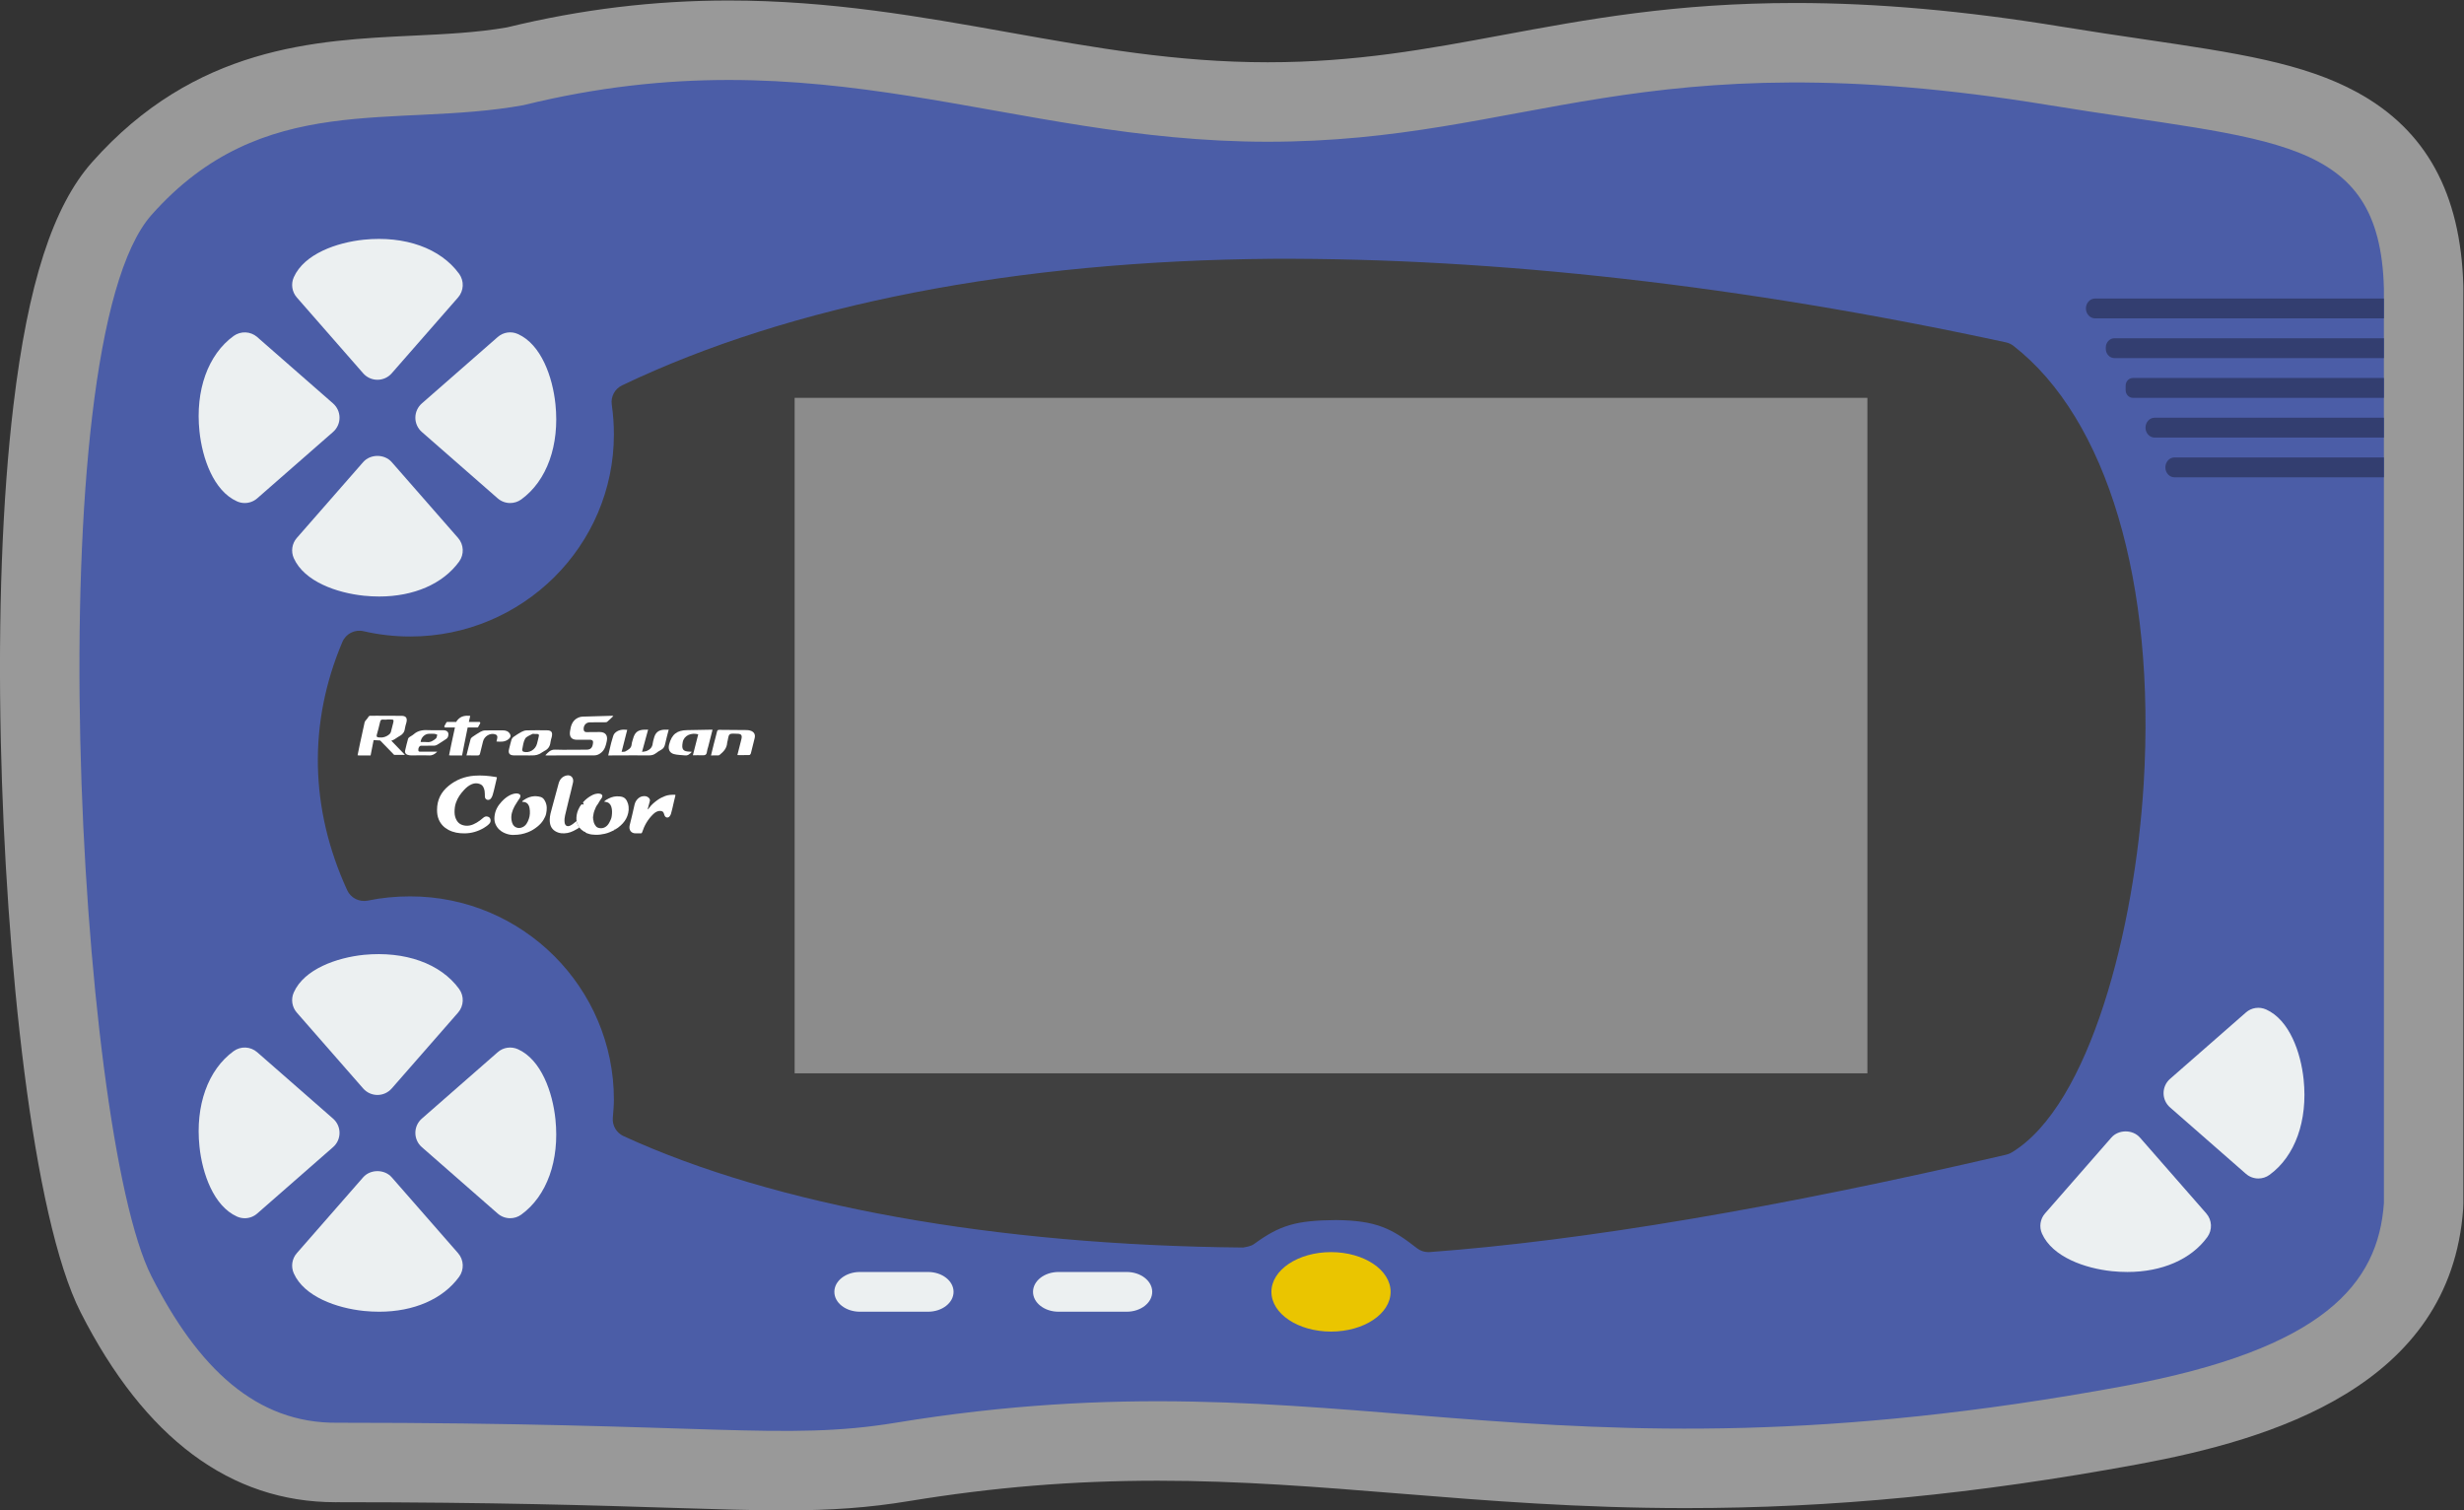 <?xml version="1.0" encoding="UTF-8" standalone="no"?>
<svg
   xmlns:dc="http://purl.org/dc/elements/1.1/"
   xmlns:cc="http://creativecommons.org/ns#"
   xmlns:rdf="http://www.w3.org/1999/02/22-rdf-syntax-ns#"
   xmlns:svg="http://www.w3.org/2000/svg"
   xmlns="http://www.w3.org/2000/svg"
   viewBox="0 0 330.667 202.667"
   height="202.667"
   width="330.667"
   xml:space="preserve"
   id="svg2"
   version="1.1"><rect x="0" y="0" width="330.667" height="202.667" fill="#333333" stroke="none"/><defs
     id="defs6"><clipPath
       id="clipPath18"
       clipPathUnits="userSpaceOnUse"><path
         id="path16"
         d="M 0,256 H 256 V 0 H 0 Z" /></clipPath><clipPath
       id="clipPath26"
       clipPathUnits="userSpaceOnUse"><path
         id="path24"
         d="M 4,204 H 252 V 52 H 4 Z" /></clipPath></defs><g
     transform="matrix(1.333,0,0,-1.333,-5.333,272)"
     id="g10"><g
       id="g12"><g
         clip-path="url(#clipPath18)"
         id="g14"><g
           id="g20"><g
             id="g22" /><g
             id="g34"><g
               style="opacity:0.5"
               id="g32"
               clip-path="url(#clipPath26)"><g
                 id="g30"
                 transform="translate(77.371,204)"><path
                   id="path28"
                   style="fill:#ffffff;fill-opacity:1;fill-rule:nonzero;stroke:none"
                   d="m 0,0 c -7.538,0 -14.841,-0.884 -22.317,-2.703 -3.006,-0.527 -6.162,-0.678 -9.498,-0.836 -9.762,-0.465 -21.911,-1.042 -32.287,-12.739 -3.939,-4.439 -6.455,-12.229 -7.92,-24.516 -1.112,-9.326 -1.55,-21.009 -1.265,-33.787 0.483,-21.692 3.156,-47.879 8.037,-57.483 6.447,-12.683 15.081,-19.114 25.663,-19.114 l 0.198,0.001 c 15.704,0 26.121,-0.329 33.728,-0.569 4.496,-0.142 8.048,-0.254 11.221,-0.254 4.835,0 8.585,0.278 12.538,0.929 8.56,1.404 16.533,2.058 25.088,2.058 8.336,0 16.089,-0.627 24.297,-1.29 8.93,-0.722 18.164,-1.468 28.885,-1.468 14.719,0 29.174,1.402 45.491,4.411 13.457,2.482 31.492,7.849 32.75,25.729 0.013,0.187 0.02,0.374 0.02,0.561 v 92.114 c 0,0.074 -0.001,0.149 -0.003,0.223 -0.26,9.319 -3.749,15.69 -10.668,19.477 -5.445,2.981 -12.181,3.976 -21.505,5.353 -2.611,0.385 -5.309,0.784 -8.242,1.264 -9.799,1.607 -18.582,2.388 -26.854,2.388 -12.09,0 -20.957,-1.647 -29.533,-3.24 -7.546,-1.402 -14.673,-2.727 -23.569,-2.727 -9.191,0 -17.403,1.465 -26.097,3.016 C 19.335,-1.628 10.212,0 0,0" /></g></g></g></g><g
           transform="translate(19.253,75.561)"
           id="g36"><path
             id="path38"
             style="fill:#4b5da7;fill-opacity:1;fill-rule:nonzero;stroke:none"
             d="m 0,0 c 4.685,-9.217 10.529,-14.83 18.729,-14.738 37.458,0 44.949,-1.852 56.187,0 44.949,7.369 63.678,-7.369 123.61,3.684 20.197,3.725 25.65,10.306 26.221,18.423 v 92.114 c -0.432,15.519 -11.238,14.738 -33.712,18.423 -41.31,6.772 -52.441,-3.685 -78.662,-3.685 -26.22,0 -44.949,11.054 -74.915,3.685 C 24.415,115.528 11.237,119.518 0,106.852 -11.631,93.742 -7.492,14.738 0,0" /></g><g
           transform="translate(206.71,169.231)"
           id="g40"><path
             id="path42"
             style="fill:#404040;fill-opacity:1;fill-rule:nonzero;stroke:none"
             d="m 0,0 c -0.222,0.173 -0.477,0.293 -0.753,0.352 -26.565,5.744 -51.409,8.509 -73.779,8.415 -25.854,-0.188 -48.519,-4.594 -65.549,-12.742 -0.735,-0.351 -1.155,-1.139 -1.037,-1.946 0.14,-0.961 0.213,-1.986 0.213,-2.987 0,-11.221 -9.195,-20.349 -20.498,-20.349 -1.594,0 -3.177,0.18 -4.702,0.532 -0.899,0.207 -1.785,-0.256 -2.138,-1.086 -3.447,-8.142 -3.28,-16.783 0.487,-24.988 0.361,-0.789 1.221,-1.214 2.077,-1.047 1.346,0.284 2.786,0.426 4.276,0.426 11.303,0 20.498,-9.183 20.498,-20.466 0,-0.563 -0.053,-1.152 -0.109,-1.82 -0.067,-0.782 0.364,-1.519 1.077,-1.846 15.261,-7.006 37.411,-10.989 62.373,-11.218 0.355,0.066 0.791,0.124 1.115,0.36 2.601,1.897 4.217,2.369 8.237,2.406 4.127,-0.044 5.648,-0.876 8.152,-2.831 0.328,-0.258 0.732,-0.396 1.147,-0.396 0.047,0 0.091,0 0.138,0.003 15.497,1.149 35.027,4.448 58.051,9.808 0.189,0.047 0.371,0.12 0.538,0.218 7.88,4.746 12.415,22.569 13.292,37.126 C 14.325,-23.821 9.426,-7.344 0,0" /></g><g
           transform="translate(144,74)"
           id="g44"><path
             id="path46"
             style="fill:#eac500;fill-opacity:1;fill-rule:nonzero;stroke:none"
             d="m 0,0 c 0,-2.209 -2.686,-4 -6,-4 -3.314,0 -6,1.791 -6,4 0,2.209 2.686,4 6,4 3.314,0 6,-1.791 6,-4" /></g><g
           transform="translate(110.571,76)"
           id="g48"><path
             id="path50"
             style="fill:#ecf0f1;fill-opacity:1;fill-rule:nonzero;stroke:none"
             d="m 0,0 h 6.857 c 1.42,0 2.572,-0.895 2.572,-2 0,-1.105 -1.152,-2 -2.572,-2 H 0 c -1.42,0 -2.571,0.895 -2.571,2 0,1.105 1.151,2 2.571,2" /></g><g
           transform="translate(90.571,76)"
           id="g52"><path
             id="path54"
             style="fill:#ecf0f1;fill-opacity:1;fill-rule:nonzero;stroke:none"
             d="m 0,0 h 6.857 c 1.42,0 2.572,-0.895 2.572,-2 0,-1.105 -1.152,-2 -2.572,-2 H 0 c -1.42,0 -2.571,0.895 -2.571,2 0,1.105 1.151,2 2.571,2" /></g><g
           transform="translate(40.563,166.471)"
           id="g56"><path
             id="path58"
             style="fill:#ecf0f1;fill-opacity:1;fill-rule:nonzero;stroke:none"
             d="m 0,0 c 0.363,-0.416 0.887,-0.652 1.437,-0.652 0.55,0 1.074,0.236 1.437,0.652 l 6.68,7.635 c 0.585,0.669 0.63,1.657 0.108,2.379 C 7.789,12.592 4.21,13.867 0.067,13.451 -2.65,13.168 -5.929,12.029 -6.984,9.673 -7.289,8.992 -7.17,8.196 -6.68,7.635 Z" /></g><g
           transform="translate(43.437,157.531)"
           id="g60"><path
             id="path62"
             style="fill:#ecf0f1;fill-opacity:1;fill-rule:nonzero;stroke:none"
             d="m 0,0 c -0.727,0.831 -2.147,0.831 -2.874,0 l -6.68,-7.635 c -0.49,-0.561 -0.609,-1.357 -0.304,-2.038 1.055,-2.356 4.334,-3.495 7.051,-3.778 0.526,-0.054 1.042,-0.08 1.547,-0.08 3.47,0 6.412,1.265 8.048,3.517 0.522,0.722 0.477,1.71 -0.108,2.379 z" /></g><g
           transform="translate(38.183,162.001)"
           id="g64"><path
             id="path66"
             style="fill:#ecf0f1;fill-opacity:1;fill-rule:nonzero;stroke:none"
             d="m 0,0 c 0,0.55 -0.237,1.074 -0.652,1.437 l -7.635,6.681 c -0.672,0.589 -1.658,0.626 -2.378,0.108 -2.579,-1.875 -3.865,-5.462 -3.437,-9.596 0.284,-2.718 1.422,-5.997 3.778,-7.052 0.252,-0.114 0.517,-0.168 0.781,-0.168 0.453,0 0.902,0.162 1.256,0.472 l 7.635,6.681 C -0.237,-1.074 0,-0.55 0,0" /></g><g
           transform="translate(59.919,163.371)"
           id="g68"><path
             id="path70"
             style="fill:#ecf0f1;fill-opacity:1;fill-rule:nonzero;stroke:none"
             d="M 0,0 C -0.283,2.718 -1.422,5.997 -3.778,7.052 -4.46,7.363 -5.256,7.24 -5.815,6.748 l -7.634,-6.681 c -0.416,-0.363 -0.653,-0.887 -0.653,-1.437 0,-0.55 0.237,-1.074 0.653,-1.437 l 7.634,-6.681 c 0.358,-0.313 0.807,-0.472 1.256,-0.472 0.393,0 0.787,0.121 1.122,0.364 C -0.857,-7.721 0.429,-4.135 0,0" /></g><g
           transform="translate(40.563,94.474)"
           id="g72"><path
             id="path74"
             style="fill:#ecf0f1;fill-opacity:1;fill-rule:nonzero;stroke:none"
             d="m 0,0 c 0.363,-0.414 0.887,-0.653 1.437,-0.653 0.55,0 1.074,0.239 1.437,0.653 l 6.68,7.637 c 0.586,0.671 0.63,1.656 0.108,2.379 -1.875,2.577 -5.465,3.833 -9.591,3.438 -2.72,-0.283 -6,-1.424 -7.055,-3.781 C -7.29,8.994 -7.17,8.196 -6.68,7.637 Z" /></g><g
           transform="translate(43.437,85.532)"
           id="g76"><path
             id="path78"
             style="fill:#ecf0f1;fill-opacity:1;fill-rule:nonzero;stroke:none"
             d="m 0,0 c -0.727,0.828 -2.147,0.828 -2.874,0 l -6.68,-7.637 c -0.49,-0.559 -0.61,-1.357 -0.304,-2.036 1.055,-2.357 4.335,-3.498 7.055,-3.781 0.524,-0.052 1.04,-0.078 1.545,-0.078 3.469,0 6.41,1.264 8.046,3.516 0.522,0.723 0.477,1.708 -0.108,2.379 z" /></g><g
           transform="translate(38.183,90.003)"
           id="g80"><path
             id="path82"
             style="fill:#ecf0f1;fill-opacity:1;fill-rule:nonzero;stroke:none"
             d="m 0,0 c 0,0.552 -0.237,1.074 -0.652,1.436 l -7.635,6.682 c -0.673,0.589 -1.659,0.634 -2.378,0.108 -2.58,-1.872 -3.864,-5.459 -3.437,-9.591 0.281,-2.718 1.422,-6 3.778,-7.059 0.25,-0.112 0.516,-0.168 0.781,-0.168 0.453,0 0.902,0.161 1.256,0.474 l 7.635,6.682 C -0.237,-1.074 0,-0.552 0,0" /></g><g
           transform="translate(59.919,91.368)"
           id="g84"><path
             id="path86"
             style="fill:#ecf0f1;fill-opacity:1;fill-rule:nonzero;stroke:none"
             d="M 0,0 C -0.281,2.718 -1.422,6 -3.778,7.059 -4.455,7.361 -5.256,7.253 -5.815,6.753 L -13.45,0.071 c -0.415,-0.362 -0.652,-0.884 -0.652,-1.436 0,-0.552 0.237,-1.074 0.652,-1.435 l 7.635,-6.683 c 0.358,-0.313 0.807,-0.473 1.256,-0.473 0.393,0 0.786,0.119 1.122,0.365 C -0.857,-7.719 0.427,-4.132 0,0" /></g><g
           transform="translate(219.437,89.532)"
           id="g88"><path
             id="path90"
             style="fill:#ecf0f1;fill-opacity:1;fill-rule:nonzero;stroke:none"
             d="m 0,0 c -0.727,0.828 -2.147,0.828 -2.874,0 l -6.68,-7.637 c -0.49,-0.559 -0.61,-1.357 -0.304,-2.036 1.055,-2.357 4.335,-3.498 7.055,-3.781 0.524,-0.052 1.04,-0.078 1.545,-0.078 3.469,0 6.41,1.264 8.046,3.516 0.522,0.723 0.477,1.708 -0.108,2.379 z" /></g><g
           transform="translate(235.919,95.368)"
           id="g92"><path
             id="path94"
             style="fill:#ecf0f1;fill-opacity:1;fill-rule:nonzero;stroke:none"
             d="M 0,0 C -0.281,2.718 -1.422,6 -3.778,7.059 -4.455,7.361 -5.256,7.253 -5.815,6.753 L -13.45,0.071 c -0.415,-0.362 -0.652,-0.884 -0.652,-1.436 0,-0.552 0.237,-1.074 0.652,-1.435 l 7.635,-6.683 c 0.358,-0.313 0.807,-0.473 1.256,-0.473 0.393,0 0.786,0.119 1.122,0.365 C -0.857,-7.719 0.427,-4.132 0,0" /></g><g
           transform="translate(243.066,174)"
           id="g96"><path
             id="path98"
             style="fill:#333e70;fill-opacity:1;fill-rule:nonzero;stroke:none"
             d="m 0,0 h -19.691 -8.441 c -0.516,0 -0.934,-0.446 -0.934,-0.996 v -0.008 c 0,-0.55 0.418,-0.996 0.934,-0.996 H -19.691 0 0.934 V -1.004 -0.996 0 Z" /></g><g
           transform="translate(223.467,170)"
           id="g100"><path
             id="path102"
             style="fill:#333e70;fill-opacity:1;fill-rule:nonzero;stroke:none"
             d="M 0,0 H -6.592 C -7.075,0 -7.467,-0.42 -7.467,-0.937 V -1.063 C -7.467,-1.58 -7.075,-2 -6.592,-2 H 0 19.658 20.533 V -1.063 -0.937 0 h -0.875 z" /></g><g
           transform="translate(223.571,166)"
           id="g104"><path
             id="path106"
             style="fill:#333e70;fill-opacity:1;fill-rule:nonzero;stroke:none"
             d="M 0,0 H -4.846 C -5.247,0 -5.572,-0.35 -5.572,-0.781 V -1.219 C -5.572,-1.65 -5.247,-2 -4.846,-2 H 0 19.703 20.428 V -1.219 -0.781 0 h -0.725 z" /></g><g
           transform="translate(223.692,162)"
           id="g108"><path
             id="path110"
             style="fill:#333e70;fill-opacity:1;fill-rule:nonzero;stroke:none"
             d="m 0,0 h -2.772 c -0.509,0 -0.92,-0.446 -0.92,-0.996 v -0.008 c 0,-0.55 0.411,-0.996 0.92,-0.996 H 0 19.388 20.308 V -1.004 -0.996 0 h -0.92 z" /></g><g
           transform="translate(223.833,158)"
           id="g112"><path
             id="path114"
             style="fill:#333e70;fill-opacity:1;fill-rule:nonzero;stroke:none"
             d="M 0,0 H -0.92 C -1.424,0 -1.833,-0.446 -1.833,-0.997 V -1.004 C -1.833,-1.554 -1.424,-2 -0.92,-2 H 0 19.253 20.167 V -1.004 -0.997 0 h -0.914 z" /></g><path
           id="path116"
           style="fill:#8c8c8c;fill-opacity:1;fill-rule:nonzero;stroke:none"
           d="M 84,164 H 192 V 96 H 84 Z" /><g
           transform="translate(65.75,131.966)"
           id="g118"><path
             id="path120"
             style="fill:#ffffff;fill-opacity:1;fill-rule:nonzero;stroke:none"
             d="m 0,0 c -0.227,-0.215 -0.416,-0.408 -0.622,-0.579 -0.06,-0.049 -0.169,-0.045 -0.256,-0.046 -0.494,-0.006 -0.989,-0.004 -1.484,-0.007 -0.392,-0.001 -0.659,-0.314 -0.627,-0.725 0.016,-0.209 0.143,-0.262 0.318,-0.261 0.429,0.004 0.859,0.007 1.289,0.01 0.572,0.003 0.841,-0.325 0.723,-0.905 -0.085,-0.42 -0.187,-0.837 -0.524,-1.136 -0.211,-0.187 -0.444,-0.31 -0.726,-0.311 -1.605,-0.003 -3.211,-0.004 -4.817,-0.006 -0.028,0 -0.057,0.007 -0.122,0.016 0.296,0.308 0.522,0.585 0.99,0.568 1.051,-0.04 2.105,0.008 3.158,-0.004 0.468,-0.005 0.621,0.268 0.657,0.72 0.016,0.219 -0.137,0.283 -0.322,0.281 -0.422,-0.002 -0.843,-0.002 -1.265,-0.005 -0.564,-0.005 -0.814,0.268 -0.735,0.845 0.08,0.582 0.245,1.126 0.831,1.383 0.131,0.058 0.279,0.098 0.421,0.103 C -2.117,-0.024 -1.12,0 -0.124,0.027 -0.101,0.027 -0.078,0.017 0,0" /></g><g
           transform="translate(69.248,130.595)"
           id="g122"><path
             id="path124"
             style="fill:#ffffff;fill-opacity:1;fill-rule:nonzero;stroke:none"
             d="m 0,0 c -0.203,-0.744 -0.4,-1.464 -0.61,-2.235 0.152,0.029 0.335,0.032 0.492,0.1 0.319,0.138 0.546,0.367 0.583,0.757 0.016,0.165 0.078,0.325 0.116,0.488 0.137,0.582 0.442,0.848 1.031,0.888 C 1.756,0.008 1.901,0 2.075,0 1.952,-0.484 1.817,-0.949 1.72,-1.422 1.66,-1.714 1.544,-1.923 1.274,-2.053 1.092,-2.14 0.928,-2.27 0.762,-2.389 0.569,-2.526 0.37,-2.59 0.128,-2.588 c -1.28,0.008 -2.561,-0.002 -3.841,-0.006 -0.087,-0.001 -0.174,0 -0.302,0 0.084,0.358 0.158,0.681 0.236,1.003 0.049,0.203 0.097,0.408 0.163,0.606 0.071,0.216 0.111,0.477 0.254,0.625 0.335,0.345 0.78,0.401 1.26,0.344 -0.185,-0.728 -0.367,-1.444 -0.563,-2.215 0.163,0.015 0.289,-0.008 0.376,0.042 0.285,0.163 0.6,0.302 0.634,0.719 0.015,0.181 0.088,0.357 0.135,0.535 0.177,0.665 0.477,0.909 1.149,0.934 C -0.259,0.004 -0.148,0 0,0" /></g><g
           transform="translate(75.734,130.589)"
           id="g126"><path
             id="path128"
             style="fill:#ffffff;fill-opacity:1;fill-rule:nonzero;stroke:none"
             d="m 0,0 c -0.152,-0.595 -0.294,-1.154 -0.436,-1.712 -0.044,-0.171 -0.112,-0.339 -0.129,-0.512 -0.027,-0.283 -0.175,-0.359 -0.423,-0.349 -0.315,0.012 -0.63,0.003 -0.989,0.003 0.185,0.725 0.361,1.416 0.538,2.108 -0.715,0.193 -1.434,-0.118 -1.561,-0.79 -0.136,-0.723 0.011,-0.945 0.743,-0.957 0.046,0 0.092,-0.008 0.174,-0.016 -0.205,-0.221 -0.389,-0.394 -0.68,-0.36 -0.383,0.044 -0.781,0.033 -1.147,0.14 -0.434,0.128 -0.579,0.511 -0.458,0.967 0.27,1.022 0.785,1.425 1.82,1.437 0.729,0.008 1.459,0.027 2.188,0.041 0.105,0.002 0.21,0 0.36,0" /></g><g
           transform="translate(78.235,128.035)"
           id="g130"><path
             id="path132"
             style="fill:#ffffff;fill-opacity:1;fill-rule:nonzero;stroke:none"
             d="M 0,0 C 0.131,0.519 0.255,1.03 0.39,1.538 0.515,2.01 0.415,2.153 -0.068,2.149 -0.309,2.146 -0.61,2.209 -0.771,2.085 -0.921,1.97 -0.922,1.645 -0.987,1.412 -1.005,1.348 -1.026,1.282 -1.03,1.216 -1.067,0.679 -1.396,0.341 -1.771,0.034 -1.808,0.004 -1.855,-0.03 -1.899,-0.031 c -0.24,-0.006 -0.481,-0.003 -0.755,-0.003 0.104,0.427 0.196,0.816 0.295,1.203 0.101,0.398 0.216,0.792 0.309,1.192 0.034,0.146 0.1,0.182 0.235,0.181 C -0.89,2.531 0.034,2.532 0.959,2.519 1.11,2.517 1.271,2.49 1.407,2.428 1.714,2.288 1.819,2.044 1.74,1.707 1.618,1.193 1.492,0.68 1.358,0.169 1.34,0.104 1.265,0.009 1.214,0.007 0.82,-0.006 0.425,0 0,0" /></g><g
           transform="translate(57.833,130.165)"
           id="g134"><path
             id="path136"
             style="fill:#ffffff;fill-opacity:1;fill-rule:nonzero;stroke:none"
             d="m 0,0 c -0.081,0 -0.177,0.03 -0.24,-0.005 -0.255,-0.143 -0.594,-0.248 -0.726,-0.476 -0.183,-0.317 -0.216,-0.731 -0.296,-1.107 -0.012,-0.057 0.062,-0.181 0.117,-0.198 0.592,-0.18 1.224,0.2 1.381,0.818 0.041,0.162 0.08,0.324 0.12,0.487 C 0.477,0.001 0.477,0 0,0 m -1.004,-2.161 c -0.365,0 -0.73,-0.006 -1.095,10e-4 -0.441,0.009 -0.591,0.216 -0.482,0.647 0.08,0.317 0.152,0.637 0.247,0.949 0.031,0.099 0.11,0.201 0.194,0.26 0.262,0.183 0.529,0.362 0.809,0.511 0.157,0.084 0.344,0.148 0.518,0.153 0.673,0.017 1.347,0.012 2.02,0.007 C 1.693,0.363 1.827,0.175 1.711,-0.318 1.67,-0.49 1.604,-0.658 1.587,-0.831 1.545,-1.254 1.341,-1.536 0.973,-1.714 0.798,-1.799 0.646,-1.937 0.47,-2.018 0.313,-2.089 0.139,-2.143 -0.031,-2.154 -0.354,-2.175 -0.68,-2.16 -1.004,-2.16 Z" /></g><g
           transform="translate(46.35,129.351)"
           id="g138"><path
             id="path140"
             style="fill:#ffffff;fill-opacity:1;fill-rule:nonzero;stroke:none"
             d="M 0,0 C 0.214,0 0.43,0.021 0.641,-0.005 1.008,-0.05 1.281,0.146 1.538,0.357 1.625,0.429 1.631,0.606 1.674,0.735 1.582,0.767 1.491,0.82 1.397,0.826 1.204,0.84 1.009,0.833 0.816,0.828 0.413,0.817 0.025,0.441 0,0 M 1.672,-0.969 C 1.431,-1.22 1.183,-1.365 0.846,-1.35 c -0.599,0.027 -1.199,-10e-4 -1.798,0.003 -0.127,10e-4 -0.26,0.022 -0.38,0.064 -0.183,0.065 -0.278,0.217 -0.234,0.415 0.088,0.401 0.191,0.798 0.299,1.194 0.017,0.064 0.077,0.126 0.133,0.166 0.139,0.101 0.301,0.171 0.428,0.284 0.452,0.402 0.979,0.452 1.543,0.419 C 1.33,1.167 1.825,1.204 2.319,1.185 2.736,1.169 2.895,0.894 2.737,0.498 2.71,0.427 2.648,0.359 2.586,0.317 2.273,0.108 1.958,-0.098 1.636,-0.292 1.551,-0.343 1.44,-0.366 1.34,-0.368 0.911,-0.376 0.481,-0.369 0.052,-0.373 -0.124,-0.374 -0.244,-0.56 -0.236,-0.805 c 0.006,-0.199 0.15,-0.163 0.266,-0.164 0.547,-0.001 1.094,0 1.642,0" /></g><g
           transform="translate(50.962,128.003)"
           id="g142"><path
             id="path144"
             style="fill:#ffffff;fill-opacity:1;fill-rule:nonzero;stroke:none"
             d="m 0,0 c 0.144,0.575 0.271,1.112 0.418,1.644 0.025,0.091 0.12,0.176 0.203,0.233 0.264,0.18 0.531,0.357 0.809,0.512 0.13,0.072 0.288,0.123 0.434,0.126 0.6,0.015 1.2,0.009 1.8,0.007 C 3.943,2.521 4.197,2.449 4.361,2.19 4.502,1.967 4.438,1.801 4.242,1.641 3.875,1.342 3.467,1.365 3.022,1.401 3.048,1.514 3.071,1.61 3.094,1.706 3.149,1.948 3.077,2.075 2.848,2.138 2.364,2.271 1.793,1.921 1.671,1.42 1.573,1.013 1.462,0.609 1.369,0.201 1.335,0.052 1.273,-0.007 1.122,-0.003 0.758,0.007 0.394,0 0,0" /></g><g
           transform="translate(43.589,131.286)"
           id="g146"><path
             id="path148"
             style="fill:#ffffff;fill-opacity:1;fill-rule:nonzero;stroke:none"
             d="m 0,0 c -0.074,-0.31 -0.149,-0.62 -0.237,-0.926 -0.023,-0.081 -0.08,-0.165 -0.143,-0.22 -0.314,-0.269 -0.674,-0.376 -1.084,-0.324 -0.179,0.022 -0.244,0.078 -0.189,0.273 0.12,0.427 0.235,0.857 0.332,1.29 0.039,0.172 0.105,0.247 0.277,0.231 0.137,-0.012 0.276,-0.002 0.414,-0.002 0,0.004 0,0.009 0,0.013 0.13,0 0.26,0.002 0.389,0 C 0.039,0.329 0.069,0.29 0,0 m 0.638,-1.335 c 0.288,0.154 0.483,0.369 0.53,0.721 C 1.196,-0.399 1.266,-0.19 1.323,0.02 1.442,0.46 1.297,0.696 0.854,0.702 0.026,0.715 -0.802,0.715 -1.629,0.712 -1.694,0.714 -1.758,0.714 -1.821,0.711 -1.992,0.71 -2.163,0.709 -2.335,0.709 -2.398,0.708 -2.501,0.629 -2.517,0.567 -2.526,0.534 -2.646,0.382 -2.694,0.33 -2.773,0.245 -2.858,0.143 -2.883,0.034 -3.048,-0.677 -3.198,-1.391 -3.35,-2.105 -3.432,-2.488 -3.507,-2.872 -3.589,-3.27 c 0.074,-0.007 0.121,-0.016 0.168,-0.016 0.381,0 0.762,0 1.143,0 10e-4,0.002 0.137,0.711 0.304,1.545 0.22,-0.01 0.45,-0.021 0.661,-0.04 0.383,-0.406 1.404,-1.446 1.404,-1.446 H 1.18 l -1.372,1.423 c 0.168,0.049 0.326,0.137 0.478,0.245 0.114,0.08 0.23,0.158 0.352,0.224" /></g><g
           transform="translate(52.254,131.375)"
           id="g150"><path
             id="path152"
             style="fill:#ffffff;fill-opacity:1;fill-rule:nonzero;stroke:none"
             d="m 0,0 h -1.052 c 0.055,0.252 0.103,0.465 0.14,0.612 C -1.392,0.656 -1.816,0.601 -2.15,0.241 -2.215,0.171 -2.284,0.088 -2.32,0 H -3.226 C -3.261,0 -3.293,-0.019 -3.31,-0.051 l -0.199,-0.358 c -0.037,-0.067 0.01,-0.151 0.084,-0.151 h 0.972 c -0.121,-0.544 -0.236,-1.089 -0.352,-1.634 -0.082,-0.383 -0.158,-0.767 -0.239,-1.165 0.074,-0.007 0.121,-0.016 0.168,-0.016 0.381,0 0.762,0 1.143,0 0,0.004 0.307,1.592 0.562,2.815 h 0.972 c 0.035,0 0.067,0.019 0.085,0.05 l 0.198,0.359 C 0.122,-0.084 0.075,0 0,0" /></g><g
           transform="translate(50.757,120.156)"
           id="g154"><path
             id="path156"
             style="fill:#ffffff;fill-opacity:1;fill-rule:nonzero;stroke:none"
             d="m 0,0 c -0.561,-0.003 -1.107,0.082 -1.612,0.352 -0.429,0.229 -0.769,0.566 -0.971,1.04 -0.131,0.308 -0.174,0.633 -0.174,0.969 -0.002,1.014 0.412,1.8 1.151,2.41 C -0.842,5.402 0.029,5.729 0.99,5.805 1.722,5.862 2.446,5.795 3.168,5.673 3.222,5.664 3.288,5.669 3.262,5.569 3.115,5 3.013,4.418 2.84,3.855 2.802,3.729 2.747,3.609 2.664,3.507 2.563,3.382 2.413,3.337 2.269,3.388 2.123,3.439 2.069,3.559 2.059,3.71 2.046,3.899 2.063,4.089 2.029,4.277 1.974,4.577 1.862,4.838 1.576,4.958 1.304,5.072 1.027,5.065 0.753,4.955 0.447,4.832 0.198,4.623 -0.03,4.379 -0.382,4.002 -0.682,3.588 -0.855,3.083 -0.963,2.77 -0.999,2.448 -0.994,2.113 -0.989,1.8 -0.913,1.52 -0.752,1.263 -0.623,1.058 -0.443,0.924 -0.221,0.847 0.3,0.667 0.773,0.806 1.229,1.077 1.463,1.216 1.681,1.378 1.886,1.561 2.002,1.663 2.133,1.728 2.288,1.698 2.44,1.668 2.57,1.6 2.616,1.43 2.662,1.261 2.629,1.105 2.512,0.978 2.354,0.807 2.167,0.674 1.971,0.557 1.359,0.193 0.703,0.001 0,0" /></g><g
           transform="translate(55.722,120.003)"
           id="g158"><path
             id="path160"
             style="fill:#ffffff;fill-opacity:1;fill-rule:nonzero;stroke:none"
             d="m 0,0 c -0.241,-0.015 -0.52,0.032 -0.784,0.13 -0.478,0.177 -0.869,0.482 -1.072,0.999 -0.09,0.23 -0.105,0.476 -0.081,0.725 0.056,0.589 0.321,1.062 0.702,1.475 0.212,0.231 0.445,0.432 0.71,0.591 0.238,0.142 0.49,0.234 0.762,0.253 C 0.336,4.18 0.435,4.163 0.527,4.121 0.671,4.054 0.708,3.933 0.644,3.778 0.588,3.644 0.487,3.545 0.416,3.423 0.311,3.24 0.182,3.072 0.083,2.886 -0.144,2.456 -0.302,2.001 -0.226,1.496 -0.181,1.196 -0.078,0.919 0.204,0.772 0.43,0.655 0.658,0.673 0.883,0.774 1.233,0.932 1.397,1.257 1.52,1.608 1.642,1.96 1.653,2.328 1.592,2.694 1.542,2.997 1.393,3.224 1.094,3.305 1.04,3.319 0.987,3.312 0.935,3.321 0.906,3.326 0.862,3.311 0.852,3.351 0.843,3.388 0.881,3.41 0.906,3.43 0.947,3.464 0.993,3.494 1.038,3.525 1.557,3.875 2.111,3.986 2.713,3.815 2.943,3.749 3.061,3.575 3.165,3.37 3.365,2.973 3.349,2.555 3.261,2.136 3.212,1.906 3.106,1.698 2.983,1.498 2.826,1.24 2.623,1.031 2.399,0.846 2.101,0.601 1.775,0.403 1.422,0.265 0.978,0.091 0.518,-0.002 0,0" /></g><g
           transform="translate(65.831,120.547)"
           id="g162"><path
             id="path164"
             style="fill:#ffffff;fill-opacity:1;fill-rule:nonzero;stroke:none"
             d="M 0,0 C 0.005,0.008 0.026,0.012 0.007,0.027 0.005,0.017 0.003,0.008 0.001,-0.001 -0.001,-0.004 -0.003,-0.007 -0.005,-0.01 -0.003,-0.006 -0.002,-0.003 0,0 m -3.143,2.709 c 10e-4,0.005 0.002,0.009 0.004,0.014 0.015,0.005 0.022,0.015 0.022,0.031 0.217,0.249 0.472,0.449 0.747,0.614 0.291,0.175 0.607,0.293 0.947,0.227 C -1.16,3.544 -1.124,3.327 -1.3,3.102 -1.469,2.884 -1.578,2.626 -1.745,2.414 -1.834,2.3 -1.865,2.169 -1.923,2.048 -2.047,1.793 -2.098,1.512 -2.13,1.23 -2.141,1.137 -2.097,1.041 -2.105,0.943 -2.114,0.931 -2.118,0.918 -2.104,0.91 -2.1,0.907 -2.09,0.917 -2.082,0.921 c 0.006,-0.208 0.09,-0.381 0.209,-0.539 0.035,-0.046 0.068,-0.1 0.112,-0.133 0.085,-0.062 0.187,-0.094 0.287,-0.11 0.413,-0.07 0.775,0.153 0.984,0.554 0.069,0.133 0.138,0.264 0.189,0.407 0.03,0.083 0.046,0.172 0.057,0.254 0.041,0.304 0.054,0.612 -0.036,0.913 -0.088,0.294 -0.272,0.464 -0.558,0.509 -0.056,0.009 -0.112,0.018 -0.176,0.028 0.134,0.148 0.301,0.232 0.466,0.317 0.337,0.173 0.695,0.243 1.067,0.21 C 0.736,3.311 0.959,3.272 1.122,3.099 1.25,2.964 1.335,2.79 1.39,2.607 1.516,2.179 1.475,1.755 1.322,1.347 1.184,0.979 0.954,0.674 0.669,0.417 0.508,0.273 0.344,0.133 0.151,0.037 0.053,0.129 0.067,0.004 0.035,-0.031 0.028,-0.033 0.024,-0.037 0.021,-0.044 0.013,-0.053 0.005,-0.061 -0.002,-0.07 c -0.303,-0.153 -0.612,-0.286 -0.941,-0.362 -0.309,-0.071 -0.62,-0.11 -0.936,-0.103 -0.264,0.007 -0.525,0.032 -0.775,0.129 -0.091,0.036 -0.197,0.046 -0.259,0.15 -0.026,0.044 -0.094,0.015 -0.134,0.051 -0.118,0.105 -0.266,0.168 -0.365,0.3 -0.027,0.036 -0.053,0.077 -0.099,0.092 -0.115,0.205 -0.216,0.417 -0.288,0.643 0.051,0.044 0.003,0.092 0,0.135 -0.018,0.355 0.044,0.695 0.18,1.014 0.087,0.206 0.198,0.402 0.351,0.565 0.028,-10e-4 0.048,-0.011 0.069,-0.037 0.03,-0.038 0.076,-0.003 0.083,0.02 0.009,0.032 0.089,0.022 0.045,0.056 -0.047,0.036 -0.03,0.097 -0.072,0.126" /></g><g
           transform="translate(69.196,122.56)"
           id="g166"><path
             id="path168"
             style="fill:#ffffff;fill-opacity:1;fill-rule:nonzero;stroke:none"
             d="M 0,0 C 0.081,0.044 0.116,0.098 0.151,0.148 0.379,0.467 0.667,0.713 0.976,0.936 1.226,1.117 1.493,1.252 1.777,1.358 2.091,1.475 2.416,1.489 2.744,1.481 2.824,1.479 2.805,1.426 2.794,1.379 2.742,1.16 2.686,0.941 2.636,0.722 2.549,0.342 2.473,-0.041 2.361,-0.414 2.33,-0.515 2.288,-0.608 2.219,-0.689 2.138,-0.785 2.042,-0.829 1.925,-0.803 1.814,-0.777 1.743,-0.692 1.701,-0.582 1.675,-0.512 1.652,-0.442 1.629,-0.371 1.58,-0.217 1.463,-0.165 1.327,-0.15 1.012,-0.117 0.769,-0.272 0.549,-0.489 0.295,-0.739 0.074,-1.014 -0.113,-1.326 -0.297,-1.632 -0.436,-1.957 -0.549,-2.298 -0.571,-2.366 -0.6,-2.403 -0.677,-2.4 c -0.181,0.006 -0.362,0.003 -0.543,0 -0.418,-0.007 -0.699,0.334 -0.582,0.81 0.17,0.686 0.336,1.375 0.488,2.066 0.102,0.46 0.444,0.785 0.792,0.85 0.244,0.045 0.471,0.028 0.661,-0.174 C 0.225,1.062 0.255,0.96 0.227,0.845 0.173,0.621 0.108,0.399 0.048,0.176 0.034,0.126 0.021,0.076 0,0" /></g><g
           transform="translate(62.032,121.377)"
           id="g170"><path
             id="path172"
             style="fill:#ffffff;fill-opacity:1;fill-rule:nonzero;stroke:none"
             d="m 0,0 c 0.072,-0.227 0.173,-0.439 0.288,-0.643 -0.377,-0.23 -0.754,-0.461 -1.19,-0.539 -0.432,-0.077 -0.852,-0.053 -1.241,0.188 -0.419,0.261 -0.551,0.673 -0.544,1.165 0.007,0.416 0.13,0.804 0.235,1.197 0.217,0.812 0.438,1.623 0.661,2.433 0.116,0.423 0.373,0.702 0.78,0.802 0.44,0.107 0.77,-0.226 0.67,-0.693 C -0.466,3.327 -0.621,2.752 -0.762,2.173 -0.889,1.649 -1.019,1.125 -1.14,0.599 -1.193,0.371 -1.218,0.137 -1.193,-0.1 c 0.035,-0.339 0.256,-0.478 0.553,-0.347 0.207,0.092 0.377,0.242 0.552,0.384 C -0.06,-0.041 -0.029,-0.021 0,0" /></g><g
           transform="translate(65.866,120.515)"
           id="g174"><path
             id="path176"
             style="fill:#ffffff;fill-opacity:1;fill-rule:nonzero;stroke:none"
             d="M 0,0 C 0.032,0.036 0.018,0.16 0.116,0.068 0.087,0.027 0.053,-0.006 0,0" /></g><g
           transform="translate(65.829,120.477)"
           id="g178"><path
             id="path180"
             style="fill:#ffffff;fill-opacity:1;fill-rule:nonzero;stroke:none"
             d="M 0,0 C 0.008,0.009 0.015,0.017 0.023,0.026 0.015,0.017 0.008,0.009 0,0" /></g><g
           transform="translate(65.832,120.545)"
           id="g182"><path
             id="path184"
             style="fill:#ffffff;fill-opacity:1;fill-rule:nonzero;stroke:none"
             d="M 0,0 C 0.002,0.009 0.004,0.019 0.006,0.028 0.025,0.013 0.004,0.009 -0.001,0.001 Z" /></g><g
           transform="translate(63.748,121.468)"
           id="g186"><path
             id="path188"
             style="fill:#ffffff;fill-opacity:1;fill-rule:nonzero;stroke:none"
             d="M 0,0 C -0.007,-0.004 -0.018,-0.014 -0.022,-0.012 -0.036,-0.003 -0.031,0.01 -0.023,0.022 -0.015,0.014 -0.008,0.007 0,0" /></g><g
           transform="translate(65.831,120.547)"
           id="g190"><path
             id="path192"
             style="fill:#ffffff;fill-opacity:1;fill-rule:nonzero;stroke:none"
             d="m 0,0 c -0.002,-0.003 -0.003,-0.006 -0.005,-0.01 0.002,0.003 0.004,0.006 0.006,0.009 z" /></g></g></g></g></svg>